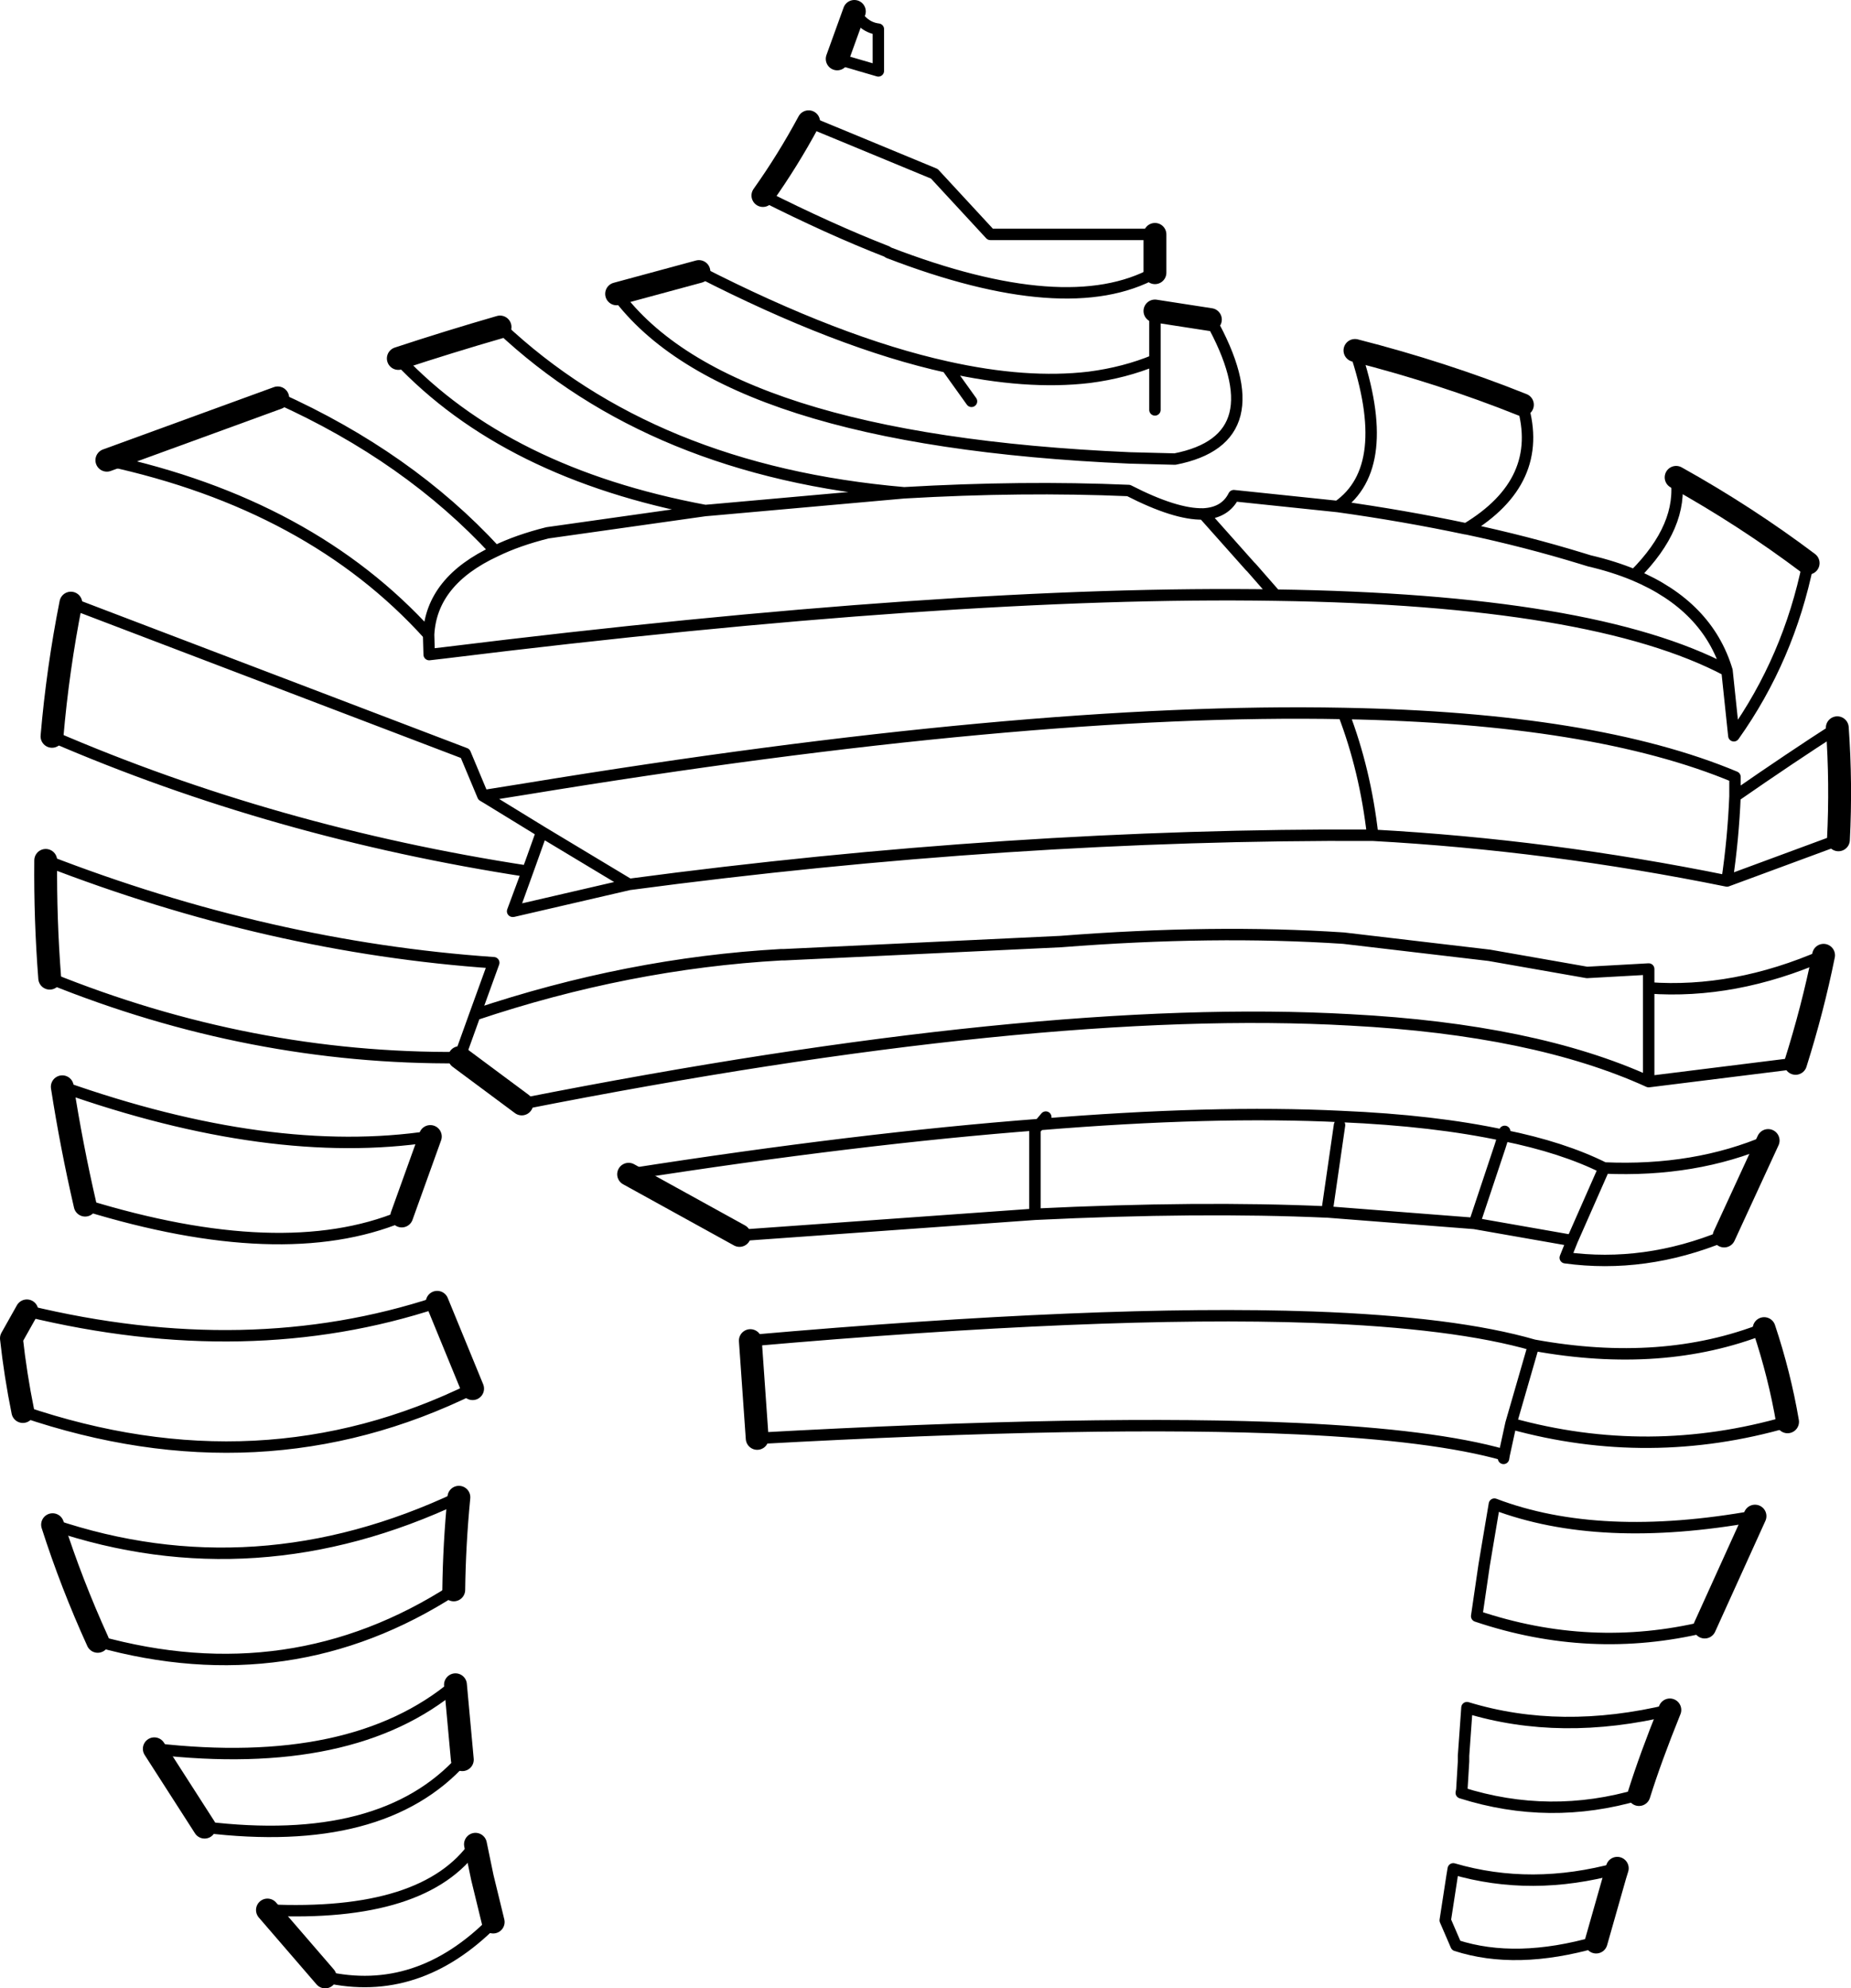 <?xml version="1.0" encoding="UTF-8" standalone="no"?>
<svg xmlns:xlink="http://www.w3.org/1999/xlink" height="173.9px" width="161.95px" xmlns="http://www.w3.org/2000/svg">
  <g transform="matrix(1.0, 0.0, 0.0, 1.0, -118.25, -103.9)">
    <path d="M219.3 131.1 L219.3 135.4 219.3 139.75 M219.3 135.4 Q216.65 136.5 213.55 136.9 208.05 137.55 201.1 136.0 L203.25 139.0 M172.2 129.6 Q181.65 142.4 217.1 143.95 L221.05 144.05 Q230.0 142.3 224.15 131.85 M219.3 127.75 Q211.6 132.0 196.0 126.0 L195.85 125.9 Q190.85 123.95 185.0 121.0 M189.0 114.55 L200.0 119.1 204.9 124.4 219.3 124.4 M162.0 132.5 Q175.35 145.1 197.35 147.0 207.7 146.4 217.0 146.8 221.1 148.9 223.5 148.85 L223.55 148.85 Q225.45 148.75 226.2 147.25 L235.3 148.2 Q240.25 144.75 236.8 134.55 M251.45 139.3 Q253.45 146.0 246.55 150.15 251.75 151.25 256.65 152.75 L257.3 152.95 Q259.45 153.45 261.25 154.2 265.55 149.9 264.9 145.65 M276.45 153.15 Q274.75 161.5 269.95 168.25 L269.35 162.55 Q257.65 156.35 229.85 155.95 201.7 155.5 157.1 161.0 L155.8 161.15 155.75 159.4 Q145.45 148.0 127.6 144.15 M142.55 138.7 Q154.0 143.85 161.6 152.1 163.55 151.15 166.15 150.5 L179.95 148.55 Q162.55 145.3 153.1 135.25 M193.0 104.9 Q193.8 106.3 195.1 106.45 L195.1 110.1 191.5 109.05 M201.1 136.0 Q191.6 133.9 179.4 127.65 M197.35 147.0 L180.55 148.5 179.95 148.55 M279.1 177.35 L269.35 180.95 Q253.85 177.8 238.35 176.95 206.7 176.8 173.3 181.25 L163.15 183.6 163.1 183.6 164.4 180.1 Q142.25 176.7 122.8 168.3 M124.45 156.65 L158.95 169.8 160.5 173.5 164.25 172.9 Q207.85 165.75 235.8 166.3 257.75 166.7 270.05 171.85 L270.05 173.55 Q274.95 170.15 279.0 167.55 M163.15 183.6 L164.65 179.45 164.4 180.1 M164.65 179.45 L165.65 176.65 161.0 173.8 160.5 173.5 161.0 173.8 M165.65 176.65 L173.3 181.25 M122.25 179.15 Q141.85 186.75 161.45 188.1 L159.8 192.65 Q173.2 188.15 186.6 187.4 L186.85 187.4 211.05 186.25 Q224.45 185.2 235.8 185.95 L248.55 187.45 257.1 188.95 262.5 188.65 262.5 190.3 Q270.0 190.85 277.8 187.45 M275.35 196.9 L262.5 198.5 Q252.5 193.95 236.4 193.1 209.0 191.55 163.9 200.45 M158.45 196.4 Q140.15 196.55 122.6 189.45 M229.85 155.95 L227.75 153.55 227.6 153.4 223.55 148.85 M235.8 166.3 Q237.7 171.25 238.35 176.95 M246.55 150.15 L246.5 150.15 Q241.05 149.0 235.3 148.2 M270.05 173.55 Q269.9 177.25 269.35 180.95 M261.25 154.2 Q267.65 156.9 269.35 162.55 M155.75 159.4 Q156.0 154.7 161.6 152.1 M158.45 196.4 L159.8 192.65 M153.4 210.25 L153.35 210.3 Q142.95 214.6 125.7 209.3 M123.7 198.95 Q141.95 205.4 155.9 203.3 M122.85 237.25 Q140.6 243.25 158.4 234.85 M157.95 242.95 Q143.7 252.15 126.8 247.45 M159.6 225.35 Q141.1 234.45 120.25 227.35 M120.6 218.55 Q140.0 223.25 156.5 217.8 M158.7 257.8 Q151.7 265.6 136.15 263.7 M131.75 256.85 Q149.1 258.85 158.1 251.25 M161.4 272.0 Q154.8 278.65 146.7 276.8 M141.65 270.95 Q155.45 271.6 159.85 265.2 M269.1 212.0 Q262.15 214.85 255.2 213.9 L255.8 212.4 247.25 210.9 234.4 209.9 234.35 209.9 Q223.2 209.4 208.8 210.1 L182.95 211.95 M173.25 206.6 Q193.4 203.45 209.2 202.25 L209.75 201.6 209.2 202.25 Q224.4 201.0 235.6 201.55 243.75 201.9 249.8 203.2 L249.9 202.85 249.8 203.2 Q255.0 204.25 258.6 206.05 266.55 206.4 272.95 203.65 M249.5 204.15 L249.8 203.2 249.5 204.15 247.25 210.9 M252.45 221.55 L252.3 222.0 252.45 221.55 Q263.7 223.6 272.6 220.1 M274.65 228.25 Q262.55 231.75 250.45 228.4 L249.85 231.15 249.8 231.45 M255.8 212.4 L258.6 206.05 M250.45 228.4 L252.3 222.0 M267.4 246.2 Q257.4 248.6 247.45 245.25 L248.1 240.8 248.35 239.3 249.0 235.45 Q258.2 238.95 271.8 236.5 M261.65 260.85 Q253.85 263.15 246.1 260.7 L246.15 260.45 246.3 257.95 246.3 257.45 246.6 253.25 Q254.8 255.75 264.35 253.45 M257.9 273.75 Q250.9 275.75 245.65 274.05 L244.7 271.85 245.3 267.95 245.4 267.35 Q252.25 269.35 259.75 267.3 M235.45 202.3 L234.35 209.9 M209.2 202.25 L208.8 202.65 208.8 210.1 M209.2 202.25 L208.8 202.65 M184.5 229.7 Q214.3 228.05 231.75 228.85 243.7 229.4 249.85 231.15 M252.45 221.55 Q245.55 219.55 233.1 219.1 214.65 218.45 183.9 221.15 M262.5 190.3 L262.5 198.5" fill="none" stroke="#000000" stroke-linecap="round" stroke-linejoin="round" stroke-width="1.0"/>
    <path d="M224.15 131.85 L219.3 131.1 M219.3 124.4 L219.3 127.75 M185.0 121.0 Q187.2 117.9 189.0 114.55 M236.8 134.55 Q244.45 136.5 251.45 139.3 M264.9 145.65 Q271.0 149.05 276.45 153.15 M127.6 144.15 L142.55 138.7 M153.1 135.25 Q157.5 133.8 162.0 132.5 M191.5 109.05 L193.0 104.9 M179.4 127.65 L172.2 129.6 M122.8 168.3 Q123.3 162.45 124.45 156.65 M279.0 167.55 Q279.35 172.4 279.1 177.35 M277.8 187.45 Q276.85 192.15 275.35 196.9 M163.9 200.45 L158.45 196.4 M122.6 189.45 Q122.2 184.3 122.25 179.15 M155.9 203.3 L153.4 210.25 M125.7 209.3 Q124.5 204.1 123.7 198.95 M126.8 247.45 Q124.5 242.4 122.85 237.25 M158.4 234.85 Q158.0 238.95 157.95 242.95 M156.5 217.8 L159.6 225.35 M120.25 227.35 Q119.6 224.15 119.25 220.95 L120.6 218.55 M158.1 251.25 L158.7 257.8 M136.15 263.7 L131.75 256.85 M159.85 265.2 L160.45 268.1 161.4 272.0 M146.7 276.8 L141.65 270.95 M272.95 203.65 L269.1 212.0 M182.95 211.95 L173.25 206.6 M272.6 220.1 Q273.95 224.15 274.65 228.25 M271.8 236.5 L267.4 246.2 M264.35 253.45 Q262.65 257.65 261.65 260.85 M259.75 267.3 L259.55 267.95 257.9 273.75 M183.9 221.15 L184.5 229.7" fill="none" stroke="#000000" stroke-linecap="round" stroke-linejoin="round" stroke-width="2.0"/>
  </g>
</svg>

